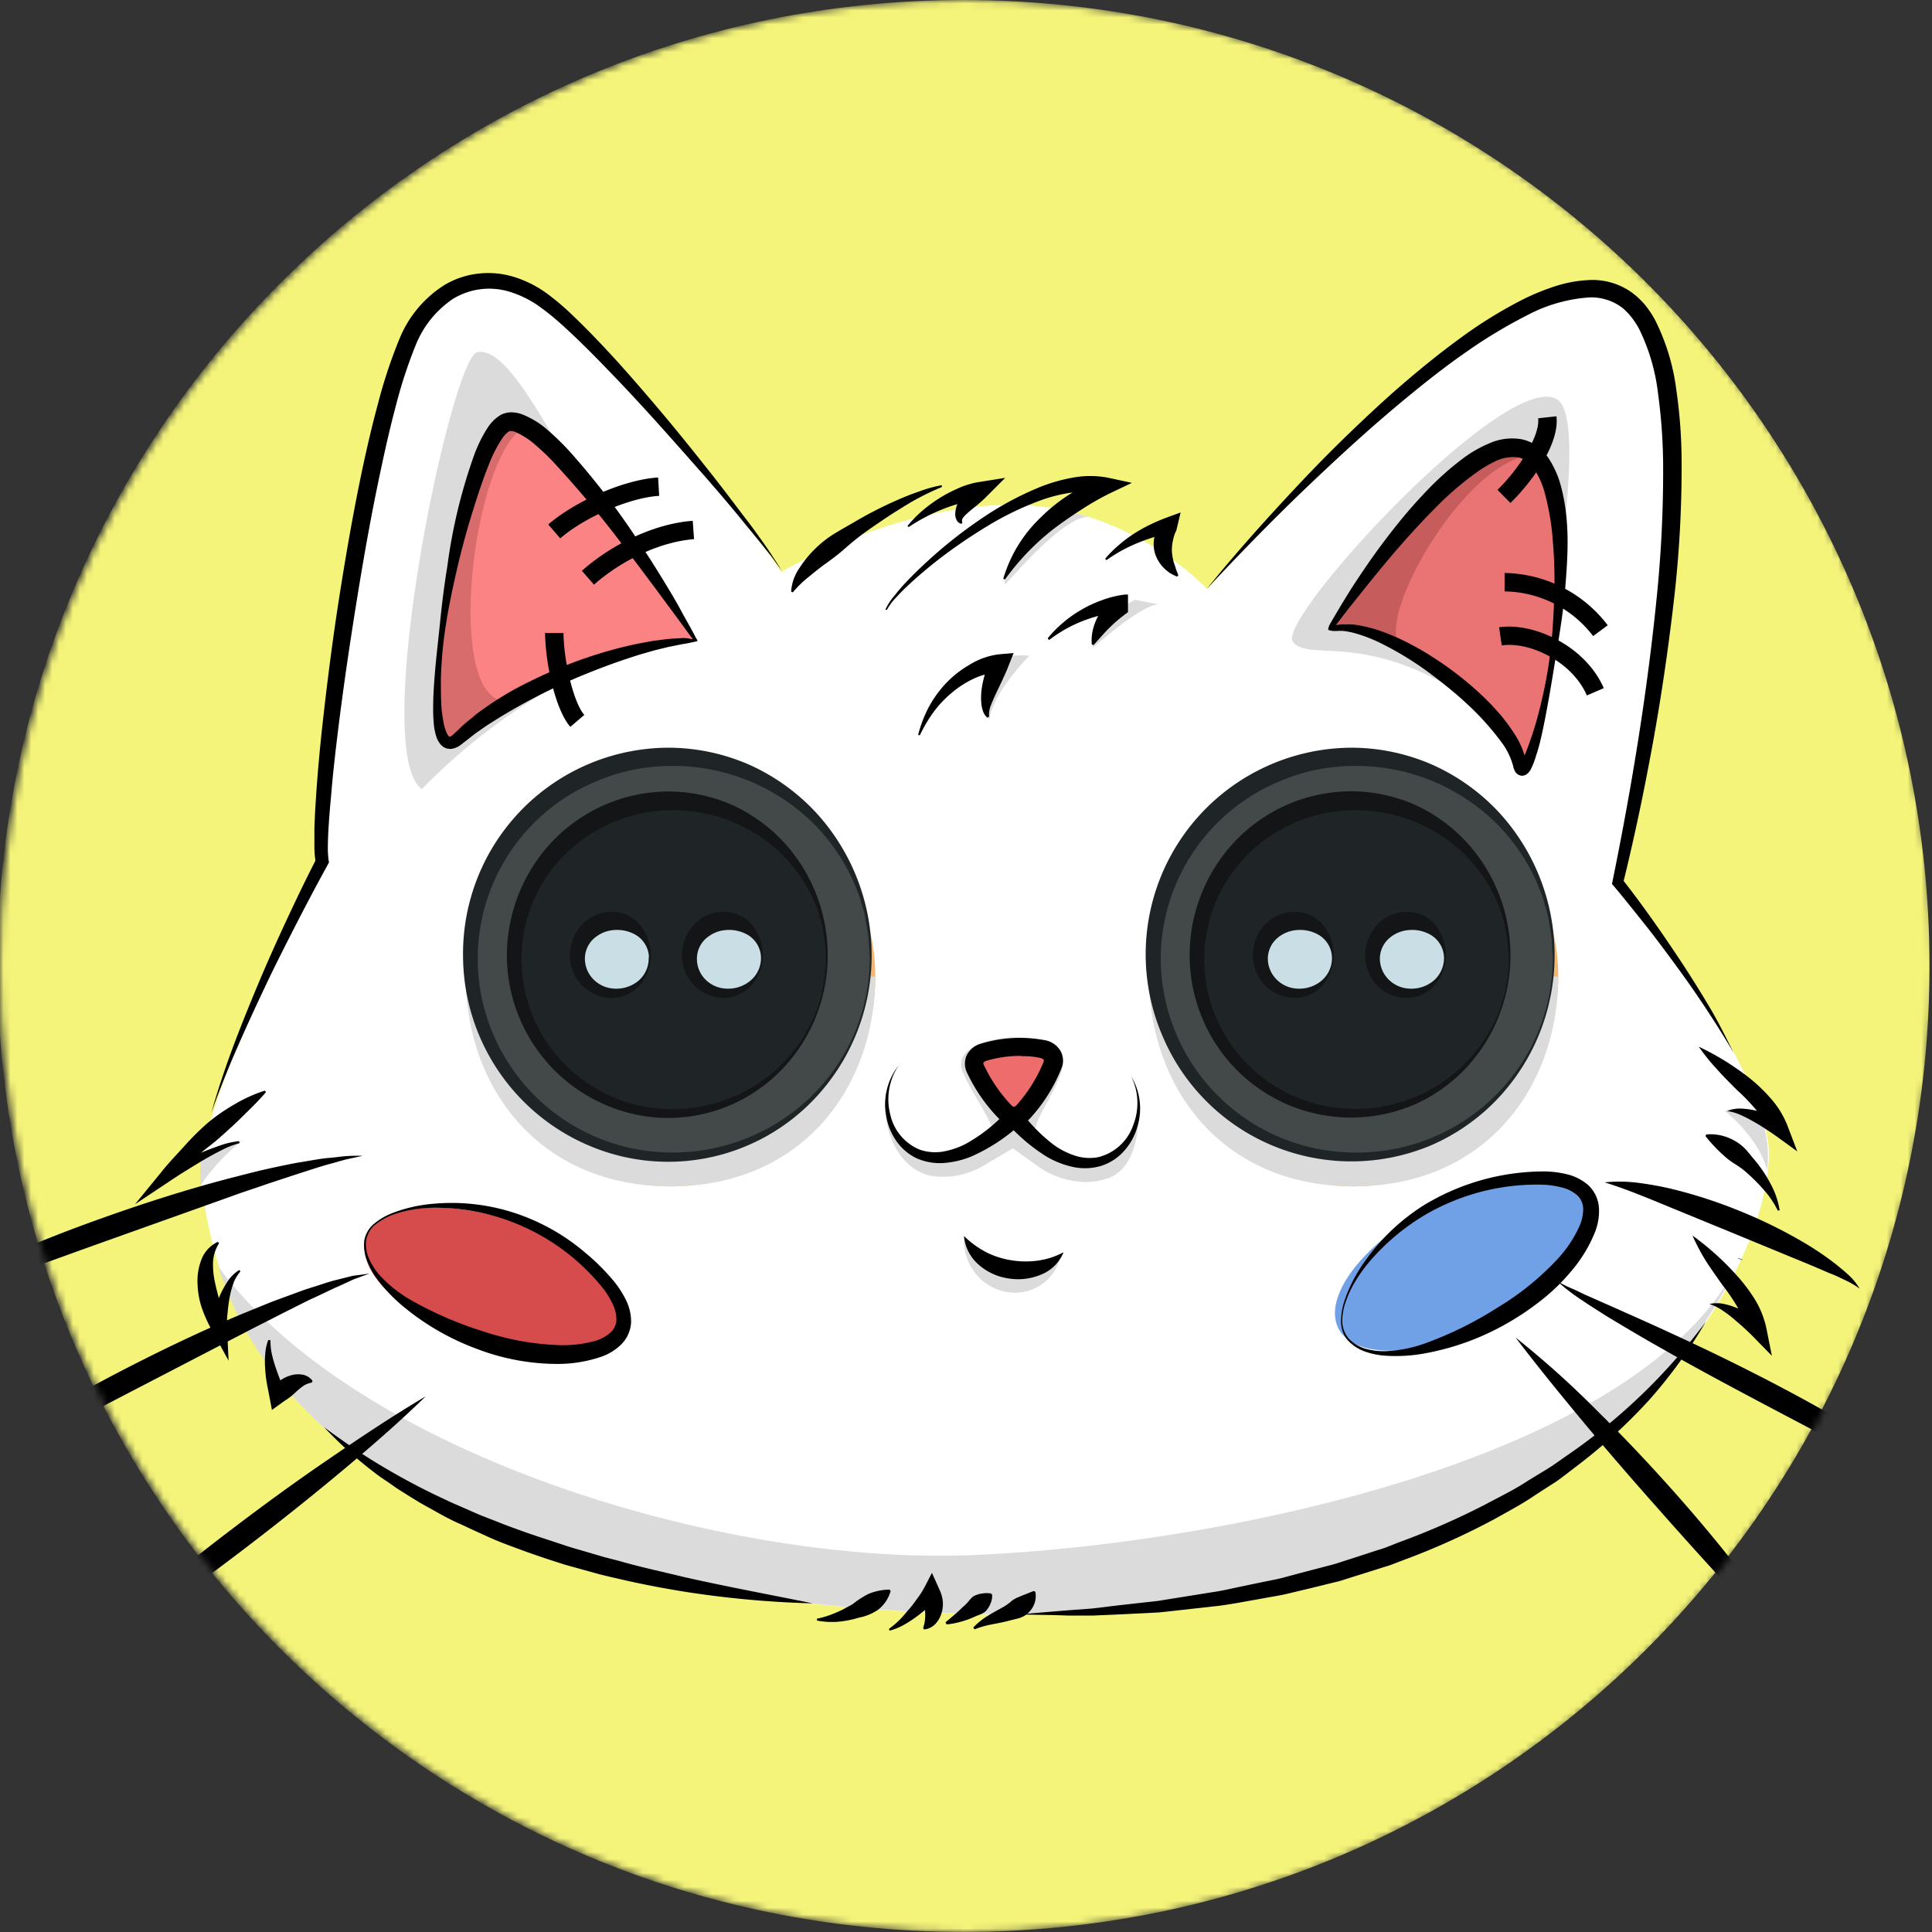 <svg width="278" height="278" fill="none" xmlns="http://www.w3.org/2000/svg"><rect width="100%" height="100%" fill="#333333" stroke="none"/><mask id="a" style="mask-type:alpha" maskUnits="userSpaceOnUse" x="0" y="0" width="278" height="278"><circle cx="139" cy="139" r="139" fill="#2E00FF"/></mask><g mask="url(#a)"><path d="M138.65 0h-.01C61.878 0-.35 62.228-.35 138.99v.01c0 76.762 62.228 138.99 138.99 138.99h.01c76.762 0 138.99-62.228 138.99-138.99v-.01C277.64 62.228 215.412 0 138.65 0Z" fill="#F4F47A"/><path d="M112.4 82.31c.15-.61-22.85-29.81-33.59-38.68-7.56-6.23-16.61-3.42-20.15 5.71-6.86 17.7-13.62 72.54-12.29 74.65 0 0-19.21 36.83-17.37 46.7 1.84 9.87 4.43 56.54 104.81 61.36s122.65-54.27 120.6-67.78c-2.05-13.51-21.58-37.26-21.58-37.26s16.43-70.13 1.88-83.34c-14.55-13.21-61 41.1-61 41.1s-11.13-12.14-28.14-12.13c-17.01.01-33.17 9.67-33.17 9.67Z" fill="#fff"/><path d="M213.89 102.37c-16.43-12.29-25.29-6.86-27.85-10-2.56-3.14 31.07-39.72 38.09-34.84 2.8 1.94 1.48 14.37.46 23.31-2.17 19.11-10.7 21.53-10.7 21.53ZM60.7 113.54c16.83-17.18 33.7-20.82 33.7-20.82a188.857 188.857 0 0 0-12.18-25.48c-5.32-9-9.85-17.34-13.56-16.55-3.71.79-15.61 57.29-7.96 62.85ZM250.39 181.23c-10.11 22.09-41.47 54.39-116.72 50.78-77.5-3.72-96.7-32.38-102.28-49.8 19.4 26.67 72.28 43.22 109.18 41.53 36.9-1.69 96.35-14.29 109.82-42.51Z" fill="#DBDBDB"/><path d="M249.45 151.48c-1.25-2.14-2.57-4.22-3.93-6.29-1.36-2.07-2.77-4.09-4.23-6.08-1.46-1.99-2.94-4-4.46-5.91-1.52-1.91-3.07-3.87-4.65-5.74l-.23-.27.08-.38c2.7-13.26 4.91-26.65 6.28-40.09.712-6.7 1.046-13.433 1-20.17a80.425 80.425 0 0 0-.74-10 28.413 28.413 0 0 0-2.74-9.27 12.16 12.16 0 0 0-1.29-1.9c-.23-.3-.51-.53-.76-.8a6.545 6.545 0 0 0-.85-.65 7.499 7.499 0 0 0-4.13-1.14 22.311 22.311 0 0 0-9.18 2.64 70.734 70.734 0 0 0-8.56 5.16c-2.76 1.91-5.44 4-8 6.1-5.23 4.26-10.23 8.84-15.13 13.52s-9.62 9.55-14.27 14.51c4.27-5.29 8.82-10.34 13.48-15.29a204.82 204.82 0 0 1 7.18-7.26c2.46-2.36 4.95-4.69 7.54-6.92 2.59-2.23 5.24-4.38 8-6.4a65.196 65.196 0 0 1 8.76-5.5 33.607 33.607 0 0 1 4.85-2.06 18.572 18.572 0 0 1 5.35-1 9.72 9.72 0 0 1 5.54 1.5c.415.267.809.565 1.18.89.35.316.684.65 1 1a13.59 13.59 0 0 1 1.58 2.3 30.98 30.98 0 0 1 3.09 10.13c.497 3.418.751 6.866.76 10.32.032 6.84-.359 13.677-1.17 20.47-.79 6.77-1.78 13.51-3 20.2-1.22 6.69-2.61 13.35-4.25 20l-.15-.64c3.07 3.92 5.91 8 8.64 12.13 1.36 2.07 2.67 4.18 3.94 6.31s2.36 4.37 3.47 6.58ZM146.7 232.3c2.333-.207 4.667-.403 7-.59l3.48-.26 3.46-.42 3.46-.39 1.73-.19.87-.1.85-.14 6.87-1.1c1.15-.16 2.27-.41 3.4-.66l3.4-.71c1.13-.24 2.27-.43 3.39-.72l3.35-.9 3.35-.87c.56-.13 1.11-.31 1.65-.49l1.65-.53 3.29-1.07c.55-.18 1.1-.33 1.64-.54l1.61-.64a108.282 108.282 0 0 0 12.64-5.53c2-1.08 4.11-2.08 6-3.34l2.95-1.8c1-.62 1.89-1.3 2.85-1.95a83.77 83.77 0 0 0 19.87-19.19 69.623 69.623 0 0 1-8.23 11.36 77.667 77.667 0 0 1-10.43 9.49c-.94.71-1.86 1.45-2.82 2.13l-3 1.93c-1.94 1.34-4 2.42-6.09 3.59a104.633 104.633 0 0 1-12.88 5.79l-1.65.63c-.55.22-1.12.36-1.68.55l-3.34 1.05-1.68.53c-.558.19-1.125.351-1.7.48l-3.42.84-3.43.82c-1.15.26-2.31.43-3.46.65l-3.47.62c-1.15.19-2.31.4-3.48.51l-7 .78-.87.09-.88.05-1.75.09-3.51.17-3.5.15h-3.51c-2.34-.1-4.65-.1-6.98-.17ZM46.64 205.37c2.56 1.88 5.14 3.69 7.83 5.31 2.69 1.62 5.44 3.12 8.26 4.47l2.12 1 2.15.94c.72.31 1.43.64 2.15.94l2.19.85c1.44.59 2.92 1.12 4.39 1.64 1.47.52 3 1 4.46 1.49.74.24 1.48.5 2.23.72l2.26.66 2.25.66 2.28.59c3 .87 6.1 1.52 9.15 2.27 6.14 1.39 12.35 2.53 18.57 3.8a141.999 141.999 0 0 1-19-1.77c-3.14-.52-6.27-1.13-9.37-1.87-.78-.17-1.55-.36-2.32-.55l-2.31-.64-2.31-.64c-.76-.22-1.52-.48-2.28-.72-1.52-.5-3-1-4.53-1.57-1.53-.57-3-1.09-4.46-1.76l-2.2-1c-.73-.33-1.44-.69-2.16-1-.72-.31-1.44-.69-2.15-1.06l-2.1-1.17c-1.41-.75-2.76-1.62-4.11-2.47-.68-.41-1.32-.91-2-1.36-.68-.45-1.32-.89-1.94-1.39a58.28 58.28 0 0 1-7.05-6.37ZM112.4 82.14a4.521 4.521 0 0 0-.62-1l-.72-1c-.48-.62-1-1.24-1.48-1.86l-3-3.66c-2-2.433-4.057-4.84-6.17-7.22-4.19-4.75-8.38-9.49-12.76-14-2.19-2.27-4.41-4.52-6.73-6.61a35.272 35.272 0 0 0-3.58-2.88A14.851 14.851 0 0 0 73.39 42a9.999 9.999 0 0 0-8.2 1 14.5 14.5 0 0 0-5.39 6.7 68.326 68.326 0 0 0-2.88 8.85c-.8 3-1.5 6.1-2.15 9.18-1.33 6.21-2.43 12.43-3.43 18.64-1 6.21-1.93 12.49-2.7 18.75-.38 3.14-.75 6.28-1 9.41-.15 1.57-.28 3.14-.37 4.7-.05.78-.08 1.56-.09 2.33-.025.728.008 1.457.1 2.18l.06.35-.15.28a360.23 360.23 0 0 0-4.62 8.71c-1.5 2.93-3 5.88-4.4 8.84-1.4 2.96-2.8 6-4.11 9-1.31 3-2.54 6.08-3.66 9.18.92-3.173 1.957-6.307 3.11-9.4 1.16-3.1 2.4-6.16 3.68-9.21 1.28-3.05 2.63-6.06 4-9 1.37-2.94 2.83-6 4.34-8.92l-.09.62a14.634 14.634 0 0 1-.2-2.56v-2.41c.05-1.61.14-3.2.25-4.79.21-3.17.5-6.34.84-9.5.69-6.31 1.49-12.62 2.47-18.89.98-6.27 2.07-12.54 3.39-18.77.67-3.11 1.39-6.22 2.23-9.3a71.677 71.677 0 0 1 3.05-9.19 16.51 16.51 0 0 1 6.47-7.76 12.06 12.06 0 0 1 5-1.66 12.63 12.63 0 0 1 5.16.53c1.62.521 3.15 1.294 4.53 2.29a36.108 36.108 0 0 1 3.73 3.16c2.33 2.22 4.52 4.54 6.66 6.89a303.6 303.6 0 0 1 12.25 14.59c2 2.49 3.9 5 5.81 7.53 1 1.27 1.9 2.53 2.82 3.83.45.65.91 1.3 1.35 2l.66 1c.202.299.367.621.49.96Z" fill="#000"/><path d="M100.12 92.14c-9.55.27-26.31 6.88-34 14.08-7.69 7.2.4-43.75 7-45.47 6.6-1.72 27 31.39 27 31.39Z" fill="#FC8383"/><path d="M73.98 100.63c-10.48 3.3-6.34-35.23 1.64-39.3l-1.88-.76-2.82 2.27a87.315 87.315 0 0 0-4.81 14.08c-1.25 6-3.27 17.58-3.16 22 .11 4.42-.11 6.56 1.07 7.61 1.18 1.05 1.87-.23 2.73-.95a26.904 26.904 0 0 1 7.23-4.95Z" fill="#D86C6C"/><path d="m100.34 92.26-1.06.23c-.37.09-.81.15-1.15.21l-2 .4-1.95.48-1.93.55c-2.56.793-5.08 1.69-7.56 2.69a84.571 84.571 0 0 0-14.2 7.29c-.56.35-1.09.74-1.63 1.11-.54.37-1.06.79-1.57 1.19l-.82.64a3.174 3.174 0 0 1-1.23.65 3.114 3.114 0 0 1-.44.07l-.48-.06a2.291 2.291 0 0 1-.45-.19 2.338 2.338 0 0 1-.35-.27 3.226 3.226 0 0 1-.71-1.17 8.778 8.778 0 0 1-.41-2.18c-.06-.7-.08-1.4-.07-2.09 0-1.38.08-2.75.18-4.11.2-2.72.54-5.42.81-8.13.27-2.71.61-5.41 1.05-8.1a77.47 77.47 0 0 1 3.86-16 19.773 19.773 0 0 1 1.92-3.89 5.8 5.8 0 0 1 1.87-1.86 3.3 3.3 0 0 1 1.64-.39c.474.018.942.106 1.39.26a12.41 12.41 0 0 1 3.88 2.4 36.578 36.578 0 0 1 3 2.93 106.372 106.372 0 0 1 10 13.06c1.507 2.267 2.96 4.57 4.36 6.91.7 1.16 1.38 2.34 2 3.52l1 1.78.49.9.23.45.12.23.06.11a.49.49 0 0 1 .15.38Zm-.45-.24c-.08 0-.06.18-.06.15l-.08-.11-.15-.2-.3-.41-.6-.82-1.2-1.64-2.42-3.27c-1.61-2.17-3.23-4.34-4.87-6.49-3.2-4.302-6.62-8.434-10.25-12.38-.91-1-1.84-1.89-2.81-2.73a11.16 11.16 0 0 0-2.95-1.94 1.71 1.71 0 0 0-.59-.14.52.52 0 0 0-.31 0 3.24 3.24 0 0 0-1 1 18.5 18.5 0 0 0-1.77 3.34c-1 2.42-1.83 5-2.62 7.54s-1.5 5.17-2.11 7.8c-.61 2.63-1.18 5.27-1.6 7.94a59.093 59.093 0 0 0-.76 8.06c0 1.34 0 2.69.08 4 .05.66.14 1.32.25 1.95.089.613.257 1.211.5 1.78.082.203.204.386.36.54.12.06 0 0 .16 0 .19-.097.363-.225.51-.38l.73-.68a17.158 17.158 0 0 1 1.57-1.39c.54-.43 1.06-.91 1.64-1.29A45.023 45.023 0 0 1 76.35 98a66.446 66.446 0 0 1 7.6-3.2 60.625 60.625 0 0 1 7.94-2.2l2-.37 2-.26c.68-.07 1.37-.1 2.06-.14.293-.03.587-.03.88 0l1.06.19Z" fill="#000"/><path d="M191.4 90.46c7.62-2 26.13 12.24 27.27 19.42 1.14 7.18 10.94-34.56 2.59-43.86-8.35-9.3-29.86 24.44-29.86 24.44Z" fill="#EA7373"/><path d="M201.43 92.92c-3.52-4.26 9.78-27.3 19.3-27.41l-4.51-1.06-7.36 4.29s-12.31 12.63-14.52 17.34l-3 4.38a5.442 5.442 0 0 1 2.2-.17 21.622 21.622 0 0 1 7.89 2.63Z" fill="#C65C5C"/><path d="M142.47 163.67c1.75-.63-2.5-5.83-4-9.58-2.19-5.66 15.38-6.83 14.5-.91-.57 3.82-5.49 9.27-3.64 10.6l-3.27-2.41-3.59 2.3Z" fill="#DBDBDB"/><path d="M191.67 90.26c.105-.077.206-.16.3-.25a.342.342 0 0 1 .11-.07h.24c.33-.061.664-.095 1-.1h1.02c.336.012.67.05 1 .11 1.323.217 2.619.568 3.87 1.05a31.258 31.258 0 0 1 3.64 1.63c1.18.61 2.32 1.27 3.43 2a48.19 48.19 0 0 1 6.3 4.82c.992.89 1.933 1.835 2.82 2.83a25.28 25.28 0 0 1 2.45 3.22 11.33 11.33 0 0 1 1.69 3.87V109.85c.003.05.003.1 0 .15a.283.283 0 0 0-.07-.08h-.08a.692.692 0 0 0-.19-.1.82.82 0 0 0-.21 0h-.16a.804.804 0 0 0-.13.06c-.08.08 0 0 .09-.1a9.614 9.614 0 0 0 .79-1.57 51.528 51.528 0 0 0 2.24-7.34 61.812 61.812 0 0 0 1.33-7.63c.29-2.56.42-5.14.5-7.71.08-2.559.01-5.12-.21-7.67a36.104 36.104 0 0 0-1.28-7.36c-.72-2.26-2-4.47-3.82-4.7a5.87 5.87 0 0 0-3 .49 17.183 17.183 0 0 0-3 1.78 43.555 43.555 0 0 0-5.69 4.9c-1.8 1.79-3.53 3.68-5.22 5.61-1.69 1.93-3.32 3.93-4.94 5.94l-2.4 3-1.19 1.54-.59.77-.29.39-.15.19-.07.1a.206.206 0 0 0 0-.13.223.223 0 0 0-.13-.12Zm-.53.39a.585.585 0 0 1 0-.25.637.637 0 0 1 .09-.23v-.11l.12-.21.24-.43.49-.84 1-1.68c.68-1.11 1.36-2.22 2.08-3.3 1.43-2.18 2.93-4.32 4.52-6.39 1.59-2.07 3.26-4.11 5.06-6a41.849 41.849 0 0 1 5.94-5.37 17.751 17.751 0 0 1 3.65-2.06 8 8 0 0 1 4.58-.58 5.76 5.76 0 0 1 2.28 1 7.454 7.454 0 0 1 1.62 1.71 13.646 13.646 0 0 1 1.76 3.91c1.46 5.33 1 10.65.57 15.83-.26 2.6-.67 5.18-1.09 7.74-.42 2.56-.82 5.13-1.29 7.69-.23 1.28-.47 2.56-.74 3.84-.27 1.28-.56 2.56-1 3.84a11.13 11.13 0 0 1-.78 2 2.221 2.221 0 0 1-.54.63l-.14.09a.83.83 0 0 1-.24.09.912.912 0 0 1-.61 0 1.355 1.355 0 0 1-.3-.13l-.17-.14-.15-.16-.07-.12-.12-.23-.07-.18a2.58 2.58 0 0 1-.09-.32c0-.09-.05-.22-.07-.28l-.06-.19a10.019 10.019 0 0 0-1.61-3.09 39.145 39.145 0 0 0-5-5.53c-.93-.86-1.89-1.69-2.88-2.48s-2-1.57-3-2.3a46.602 46.602 0 0 0-6.5-3.9 21.644 21.644 0 0 0-3.5-1.36 8.481 8.481 0 0 0-.9-.22l-.45-.09-.46-.06a7.013 7.013 0 0 0-.91 0h-.61a5.17 5.17 0 0 1-.65-.14Z" fill="#000"/><path d="M144.73 160.1a23.178 23.178 0 0 1-4.39-6.33 1.631 1.631 0 0 1-.001-1.445 1.642 1.642 0 0 1 1.141-.885 18.28 18.28 0 0 1 8.65-.46 1.646 1.646 0 0 1 1.242.804 1.646 1.646 0 0 1 .098 1.476 22.656 22.656 0 0 1-4.26 6.78 1.685 1.685 0 0 1-2.48.06Z" fill="#EF6C6C"/><path d="M145.96 161.94a3.18 3.18 0 0 1-2.09-.84 24.13 24.13 0 0 1-4.74-6.79 2.928 2.928 0 0 1-.07-2.37 3.258 3.258 0 0 1 2-1.74 19.44 19.44 0 0 1 9.46-.49 3.264 3.264 0 0 1 2.12 1.58 2.933 2.933 0 0 1 .11 2.4 23.56 23.56 0 0 1-4.59 7.3 3.083 3.083 0 0 1-2.2.95Zm1.07-10a16.798 16.798 0 0 0-5.09.7.792.792 0 0 0-.44.29.387.387 0 0 0 .05.27 21.976 21.976 0 0 0 4 5.86c.31.27.44.23.69 0a21.553 21.553 0 0 0 3.93-6.27.484.484 0 0 0 0-.31.855.855 0 0 0-.48-.25 10.712 10.712 0 0 0-2.66-.25v-.04Z" fill="#000"/><path d="M127.51 160.99c.53 4.09 3.08 7.49 6.34 8.17a8.63 8.63 0 0 0 1.89.17 11.485 11.485 0 0 0 5.78-1.6l4.23-2.49 3.41 2.44a12.316 12.316 0 0 0 6.2 2.36 9.695 9.695 0 0 0 4.21-.55c4.33-1.65 4.22-8.41 4.22-8.41s-1.35 5-4.15 5.94a9.627 9.627 0 0 1-9.12-1.61 57.047 57.047 0 0 1-4.47-4.45s-4.52 4.3-6.84 4.91c-2.32.61-5.65 1.4-7.58.31a6.824 6.824 0 0 1-3.2-3.41 9.933 9.933 0 0 0-.92-1.78ZM138.72 178.11a29.479 29.479 0 0 0 3.25 3 8.132 8.132 0 0 0 3.24 1.53 7.004 7.004 0 0 0 3.48-.13 16.074 16.074 0 0 0 3.92-1.85 6.557 6.557 0 0 1-2.75 4.18 6.869 6.869 0 0 1-5.34 1 7.365 7.365 0 0 1-4.45-3 7.518 7.518 0 0 1-1.35-4.73Z" fill="#DBDBDB"/><path d="M129.34 153.27a8.722 8.722 0 0 0-1.26 7 7.13 7.13 0 0 0 4.3 5.17 6.832 6.832 0 0 0 3.33.26c1.137-.2 2.237-.575 3.26-1.11a23.196 23.196 0 0 0 5.61-4.35l1.81 1.94a25.995 25.995 0 0 1-6.6 4.22 13.022 13.022 0 0 1-3.91.94 8.273 8.273 0 0 1-4-.68 7.522 7.522 0 0 1-3-2.62 8.931 8.931 0 0 1-1.4-3.64 9.065 9.065 0 0 1 .171-3.763 9.062 9.062 0 0 1 1.689-3.367Z" fill="#000"/><path d="M162.77 154.87a9 9 0 0 1 .86 7.36 8.758 8.758 0 0 1-1.9 3.4 7.359 7.359 0 0 1-3.38 2.16 8.25 8.25 0 0 1-4.07.1 12.881 12.881 0 0 1-3.73-1.49 25.845 25.845 0 0 1-5.93-5.12l2.06-1.66a23.754 23.754 0 0 0 4.94 5.11 11.007 11.007 0 0 0 3.07 1.56 6.732 6.732 0 0 0 3.33.22 7.115 7.115 0 0 0 5-4.5 8.734 8.734 0 0 0-.25-7.14ZM138.71 177.85c.968.957 2.078 1.76 3.29 2.38 1.106.548 2.29.923 3.51 1.11 1.22.204 2.463.227 3.69.07a10.998 10.998 0 0 0 3.84-1.22 5.802 5.802 0 0 1-3.25 3.22 8.522 8.522 0 0 1-4.71.54 8.257 8.257 0 0 1-4.29-2 6.16 6.16 0 0 1-2.08-4.1Z" fill="#000"/><path d="M89.448 190.603c1.607-4.75-5.322-11.386-15.477-14.821-10.154-3.435-19.689-2.369-21.296 2.381-1.607 4.751 5.322 11.386 15.477 14.822 10.154 3.435 19.689 2.369 21.296-2.382Z" fill="#D64C4C"/><path d="M214.591 190.204c9.75-5.109 15.716-12.947 13.326-17.506-2.389-4.559-12.23-4.113-21.979.997-9.749 5.109-15.715 12.948-13.325 17.507 2.389 4.559 12.229 4.112 21.978-.998Z" fill="#70A0E5"/><path d="m52.2 166.31-2.35.51c-.77.2-1.54.43-2.31.64-1.54.41-3.05.94-4.57 1.41l-4.55 1.5c-1.5.54-3 1-4.53 1.56l-18.05 6.44c-6 2.14-12 4.33-18 6.51l-2.25.82c-.75.28-1.49.58-2.24.85-1.5.54-3 1.1-4.48 1.7l-2.24.85c-.74.3-1.47.62-2.22.91-1.5.57-2.92 1.28-4.41 1.91a47.467 47.467 0 0 1 4-2.72c.69-.43 1.39-.84 2.08-1.26l2.12-1.16c1.41-.78 2.86-1.5 4.3-2.22 1.44-.72 2.9-1.4 4.36-2.07a224.13 224.13 0 0 1 17.89-7.23c6.06-2.16 12.18-4.12 18.42-5.75 1.56-.39 3.11-.81 4.68-1.17 1.57-.36 3.15-.69 4.74-1l2.39-.4c.79-.13 1.59-.27 2.4-.33.81-.06 1.61-.19 2.41-.25s1.61-.06 2.41-.05ZM53.18 183.25l-2.25.82-2.18 1c-1.45.64-2.87 1.37-4.3 2l-4.26 2.14c-1.41.74-2.84 1.44-4.25 2.17L19 200.17l-16.92 8.81-4.21 2.24c-1.4.75-2.83 1.46-4.2 2.25s-2.81 1.51-4.17 2.33c-.68.4-1.4.77-2.06 1.21l-2 1.3c.55-.57 1.13-1.13 1.71-1.7.58-.57 1.22-1 1.84-1.56 1.22-1.06 2.53-2 3.82-2.95a147.818 147.818 0 0 1 8-5.35c5.42-3.41 11-6.57 16.68-9.51 5.68-2.94 11.46-5.71 17.37-8.19 1.49-.6 3-1.23 4.46-1.81l4.52-1.66 2.3-.73c.77-.25 1.52-.51 2.31-.69l2.35-.59c.79-.09 1.59-.2 2.38-.32ZM61.25 200.93c-4.11 4-8.41 7.71-12.79 11.35-4.38 3.64-8.83 7.17-13.35 10.62-4.52 3.45-9.11 6.81-13.79 10-4.68 3.19-9.42 6.41-14.36 9.31 4.11-4 8.42-7.72 12.8-11.36 4.38-3.64 8.82-7.17 13.35-10.62 4.53-3.45 9.11-6.8 13.79-10s9.44-6.4 14.35-9.3ZM230.89 170.13a21.342 21.342 0 0 1 5.12.11 44.46 44.46 0 0 1 5 .95 68.924 68.924 0 0 1 9.64 3.19 69.677 69.677 0 0 1 9.08 4.51 44.233 44.233 0 0 1 4.23 2.86c.67.54 1.34 1.07 2 1.68a8.486 8.486 0 0 1 1.63 2 12.018 12.018 0 0 0-2.16-1.26c-.74-.36-1.49-.72-2.26-1a178.26 178.26 0 0 0-4.57-1.93l-9.17-3.78-9.18-3.77c-3.09-1.27-6.12-2.55-9.36-3.56ZM224.09 184.37c.66.37 1.31.71 2 1 .69.29 1.35.63 2 .93l4.09 1.81c2.73 1.22 5.46 2.42 8.16 3.68a317.604 317.604 0 0 1 16.09 7.9c5.28 2.8 10.5 5.75 15.51 9.06a90.129 90.129 0 0 1 7.32 5.3c.59.48 1.16 1 1.72 1.48s1.12 1 1.65 1.57a14.495 14.495 0 0 1 2.73 3.61l-.75-.82c-.27-.26-.56-.49-.83-.74-.27-.25-.58-.47-.86-.7-.28-.23-.58-.45-.89-.66-1.21-.84-2.43-1.67-3.71-2.42-2.51-1.55-5.11-3-7.7-4.41-5.22-2.82-10.48-5.57-15.74-8.35-5.26-2.78-10.52-5.58-15.71-8.54-2.6-1.45-5.18-3-7.74-4.53-1.26-.8-2.54-1.59-3.78-2.44a28.136 28.136 0 0 1-3.56-2.73ZM218.08 192.46a134.21 134.21 0 0 1 12 10.8c3.84 3.78 7.52 7.7 11.09 11.73 3.57 4.03 7 8.16 10.27 12.46.81 1.08 1.63 2.15 2.42 3.25l2.3 3.33 1.09 1.72c.36.57.73 1.13 1 1.74l1 1.78c.28.63.57 1.24.83 1.86-.43-.53-.84-1.07-1.25-1.59l-1.31-1.52c-.87-1-1.79-2-2.68-3l-5.42-5.93a754.483 754.483 0 0 1-10.76-11.92c-3.55-4-7.07-8.05-10.51-12.17-3.44-4.12-6.81-8.26-10.07-12.54Z" fill="#000"/><path d="M193.89 192.81a4.204 4.204 0 0 1-.92-2.84 9.57 9.57 0 0 1 .54-2.95 21.722 21.722 0 0 1 2.73-5.31 29.802 29.802 0 0 1 8.66-8.3 33.351 33.351 0 0 1 17.38-4.85 14.5 14.5 0 0 1 3.16.4 7.168 7.168 0 0 1 3.07 1.55 4.918 4.918 0 0 1 1.57 3.34 8.13 8.13 0 0 1-.55 3.38 19.974 19.974 0 0 1-3.23 5.43 28.39 28.39 0 0 1-4.41 4.35 39.218 39.218 0 0 1-5.07 3.43 37.17 37.17 0 0 1-11.37 4.22c-1.993.404-4.03.545-6.06.42a11.107 11.107 0 0 1-3-.61 6.214 6.214 0 0 1-2.5-1.66Zm.2-.18a5.474 5.474 0 0 0 2.46 1.46c.932.25 1.896.361 2.86.33a18.981 18.981 0 0 0 5.68-1.13 52.723 52.723 0 0 0 10.38-5.13 39.491 39.491 0 0 0 8.82-7.18 17.54 17.54 0 0 0 3-4.59 6.011 6.011 0 0 0 .52-2.41 2.727 2.727 0 0 0-.81-1.94 5.085 5.085 0 0 0-2.14-1.14 13.083 13.083 0 0 0-2.71-.43 32.002 32.002 0 0 0-16.62 4.07 31.804 31.804 0 0 0-8.89 7.5 23.61 23.61 0 0 0-1.67 2.41c-.5.847-.922 1.737-1.26 2.66a8.78 8.78 0 0 0-.57 2.86 3.937 3.937 0 0 0 .95 2.66ZM52.42 178.47a4.092 4.092 0 0 1 1.53-2.48 9.549 9.549 0 0 1 2.54-1.45 21.132 21.132 0 0 1 5.67-1.31 29.176 29.176 0 0 1 11.62 1.22 30.082 30.082 0 0 1 10.31 5.7 31.139 31.139 0 0 1 4.25 4.22 14.265 14.265 0 0 1 1.69 2.61 6.998 6.998 0 0 1 .78 3.28 4.831 4.831 0 0 1-1.51 3.28 7.76 7.76 0 0 1-2.88 1.72c-1.961.652-4.013.99-6.08 1a32.457 32.457 0 0 1-11.76-2.18 36.12 36.12 0 0 1-10.24-5.83 23.002 23.002 0 0 1-4.11-4.26 10.713 10.713 0 0 1-1.41-2.6 6.001 6.001 0 0 1-.4-2.92Zm.26 0a5.36 5.36 0 0 0 .46 2.74 9.872 9.872 0 0 0 1.55 2.35 18.739 18.739 0 0 0 4.42 3.5 52.59 52.59 0 0 0 10.34 4.49 38.81 38.81 0 0 0 10.88 2c1.794.075 3.59-.13 5.32-.61a5.74 5.74 0 0 0 2.11-1.12 2.612 2.612 0 0 0 .93-1.8 5.001 5.001 0 0 0-.49-2.3 12.27 12.27 0 0 0-1.38-2.28 30.996 30.996 0 0 0-13.48-9.74 30.871 30.871 0 0 0-11.16-1.91c-.955.025-1.907.115-2.85.27-.942.16-1.87.401-2.77.72a8.872 8.872 0 0 0-2.48 1.38 3.88 3.88 0 0 0-1.4 2.34v-.03Z" fill="#000"/><path d="M28.86 170.65c1.07-2 5.22-6.35 6.23-6.43 1.01-.08-.15 0-.15 0s-5 1.45-6 2.45l-.11.91a19.737 19.737 0 0 0 0 2c-.04.61.03 1.07.03 1.07Z" fill="#DBDBDB"/><path d="M34.45 164.49c-.923.254-1.815.61-2.66 1.06-.87.44-1.71.9-2.55 1.39-1.66 1-3.31 2-4.91 3.08l-4.9 3.26 3.78-4.62c1-1.26 2.1-2.41 3.18-3.59a38.592 38.592 0 0 1 3.38-3.39 26.125 26.125 0 0 1 3.93-2.75 21.15 21.15 0 0 1 4.42-2l.15.22c-1.06 1.26-2.19 2.33-3.3 3.43-1.11 1.1-2.25 2.14-3.41 3.16-1.16 1.02-2.44 1.91-3.61 2.93a73.294 73.294 0 0 0-3.41 3.14l-1.12-1.35c1.76-.91 3.52-1.76 5.34-2.52.91-.38 1.83-.74 2.76-1.06a11.8 11.8 0 0 1 2.9-.68l.03.29ZM34.6 182.95a5.398 5.398 0 0 0-1.05 1.81c-.226.652-.4 1.321-.52 2-.13.7-.21 1.4-.28 2.11-.08.694-.11 1.392-.09 2.09l.23 4.83-2.42-4.42a19.279 19.279 0 0 1-1.41-3.12 11.693 11.693 0 0 1-.63-3.4 8.562 8.562 0 0 1 .53-3.55 4.63 4.63 0 0 1 2.39-2.61l.17.21a5.521 5.521 0 0 0-.87 2.81c-.017.958.08 1.915.29 2.85.21 1 .46 1.92.73 2.9.27.98.53 2 .87 2.9l-2.18.41c.17-.8.34-1.52.55-2.26.207-.735.46-1.457.76-2.16.312-.697.684-1.366 1.11-2a5.217 5.217 0 0 1 1.66-1.61l.16.21ZM38.92 192.85a8.672 8.672 0 0 0 .2 2c.146.642.326 1.277.54 1.9.2.62.44 1.24.67 1.85.228.612.506 1.204.83 1.77l-2.09-.37a5.48 5.48 0 0 1 1.09-1.24 4.663 4.663 0 0 1 1.48-.79 3.763 3.763 0 0 1 1.81-.18 2.256 2.256 0 0 1 1.53.92l-.12.24a2.998 2.998 0 0 0-1.22.48 7.379 7.379 0 0 0-.87.7c-.29.24-.56.52-.87.77-.31.25-.67.5-1 .7l-1.77 1.28-.31-1.64-.41-2.11a18.685 18.685 0 0 1-.25-2.11c-.06-.705-.06-1.415 0-2.12.04-.712.188-1.413.44-2.08l.32.03Z" fill="#000"/><path d="M254.27 168.37c.22-1.787.143-3.598-.23-5.36a10.773 10.773 0 0 0-.52-2s-3.84-1.57-5.35-1.15c0-.01 4.85 3.68 6.1 8.51Z" fill="#DBDBDB"/><path d="M244.44 150.61a39.837 39.837 0 0 1 3.7 2c1.19.75 2.35 1.54 3.47 2.41a24.428 24.428 0 0 1 3.16 3 13.157 13.157 0 0 1 2.39 3.85l1.45 3.8-3.18-2.3c-.49-.35-1.06-.72-1.6-1.07-.54-.35-1.1-.69-1.67-1a17.614 17.614 0 0 0-1.74-.88 7.018 7.018 0 0 0-1.91-.55 4.807 4.807 0 0 1 2.1-.35c.719.032 1.432.136 2.13.31a17.49 17.49 0 0 1 2 .64c.662.265 1.31.565 1.94.9l-1.73 1.49a26.981 26.981 0 0 0-5-6c-1-1-1.94-1.94-2.89-3a29.533 29.533 0 0 1-2.62-3.25ZM243.54 177.79a41.303 41.303 0 0 1 3.3 2.66 40.053 40.053 0 0 1 3 3 24.375 24.375 0 0 1 2.62 3.44 13.292 13.292 0 0 1 1.7 4.2l.8 4-2.76-2.82c-.42-.43-.91-.89-1.39-1.32-.48-.43-1-.87-1.47-1.28a17.752 17.752 0 0 0-1.57-1.16 6.964 6.964 0 0 0-1.8-.87 4.83 4.83 0 0 1 2.14 0c.687.147 1.358.364 2 .65a17.195 17.195 0 0 1 3.65 2.19l-2 1.18a27.305 27.305 0 0 0-3.89-6.72c-.78-1.11-1.59-2.24-2.35-3.41a28.433 28.433 0 0 1-1.98-3.74ZM245.51 163.24a6.913 6.913 0 0 1 4.09.91c.607.331 1.154.76 1.62 1.27.46.51.88 1.06 1.32 1.57a19.631 19.631 0 0 1 2.24 3.36 11.993 11.993 0 0 1 1.3 3.79l-.26.07a13.062 13.062 0 0 0-2.13-3.12c-.41-.47-.84-.92-1.29-1.36-.45-.44-.9-.85-1.37-1.26a15.505 15.505 0 0 0-1.51-1.06 9.621 9.621 0 0 1-1.44-1.1 21.595 21.595 0 0 1-2.67-2.83l.1-.24Z" fill="#000"/><path d="M144.62 84.12c2.21-2.43 8.71-9.85 12-9.74l-2.43-.7c-.5-.14-5 3-5 3s-5.12 5.22-4.57 7.44Z" fill="#DBDBDB"/><path d="M117.54 232.92a13.949 13.949 0 0 0 2.7-.85c.42-.19.85-.36 1.25-.59.4-.23.81-.42 1.21-.66a12.727 12.727 0 0 1 2.29-1.48 8.367 8.367 0 0 1 3-.61l.17.2a5.22 5.22 0 0 1-1.77 2.67 7.308 7.308 0 0 1-2.82 1.17c-.977.301-1.982.499-3 .59a11.65 11.65 0 0 1-3-.17l-.03-.27ZM127.93 234.37c.54-.389 1.048-.821 1.52-1.29.47-.46.89-1 1.32-1.49.43-.49.81-1 1.21-1.57.398-.52.752-1.072 1.06-1.65l1.06-2.05 1.08 2.41c.25.52.412 1.077.48 1.65a4.46 4.46 0 0 1-.18 1.73 3.909 3.909 0 0 1-.91 1.59c-.427.43-.988.702-1.59.77l-.15-.22c.156-.435.251-.889.28-1.35a6.756 6.756 0 0 0 0-1.12c0-.37-.11-.74-.14-1.12-.03-.38-.05-.83-.07-1.15l2.14.36-1.62 1.5a19.2 19.2 0 0 1-1.64 1.33c-.571.419-1.169.8-1.79 1.14a8.612 8.612 0 0 1-2 .8l-.06-.27ZM136.05 233.44c.52-.44 1-.84 1.51-1.28.24-.22.48-.43.71-.66.23-.23.47-.42.7-.65.47-.43.77-1.07 1.38-1.29.318-.139.655-.23 1-.27a3.908 3.908 0 0 1 1.24 0l.18.19a3.13 3.13 0 0 1-.24 1.26 3.484 3.484 0 0 1-.56.94c-.43.57-1.2.68-1.82 1-.631.28-1.283.511-1.95.69-.654.185-1.323.309-2 .37l-.15-.3ZM140.04 234.19a10.145 10.145 0 0 1 2.14-1.71c.77-.48 1.55-.89 2.28-1.3a7.455 7.455 0 0 0 1-.72c.137-.131.292-.242.46-.33.147-.101.304-.185.47-.25.67-.29 1.31-.53 2.36-.95l.23.12a3.252 3.252 0 0 1-1 3 4.04 4.04 0 0 1-.61.48 5.409 5.409 0 0 1-.69.3c-.47.13-.94.23-1.38.35-.89.24-1.75.39-2.59.56-.845.152-1.673.39-2.47.71l-.2-.26ZM135.53 70.08a36.861 36.861 0 0 0-5.91 3.08c-.95.58-1.88 1.18-2.8 1.81-.92.63-1.83 1.24-2.72 1.9-.89.66-1.74 1.37-2.56 2.09-.82.72-1.68 1.39-2.54 2-.86.61-1.73 1.3-2.57 2a14.682 14.682 0 0 0-2.34 2.27l-.25-.08a6.663 6.663 0 0 1 1.19-3.41 15.269 15.269 0 0 1 2.23-2.74 15.663 15.663 0 0 1 2.72-2.16c1-.61 2-1.17 3-1.75a57.794 57.794 0 0 1 6.07-3.11c1-.45 2.1-.88 3.17-1.25a20.565 20.565 0 0 1 3.29-.92l.02.27ZM127.4 87.73a8.347 8.347 0 0 1 1.29-2c.49-.63 1-1.23 1.55-1.81 1.09-1.16 2.22-2.26 3.4-3.33a66.951 66.951 0 0 1 7.48-5.9 45.575 45.575 0 0 1 8.45-4.58 24.151 24.151 0 0 1 4.74-1.37 13.683 13.683 0 0 1 5.14 0l3.42.74-3.28 1.56a41.148 41.148 0 0 0-4.17 2.41c-1.36.88-2.7 1.8-4 2.8a36.306 36.306 0 0 0-3.62 3.29 37.692 37.692 0 0 0-3.2 3.85l-.24-.11a20.004 20.004 0 0 1 5.43-8.86 24.28 24.28 0 0 1 8.9-5.63l.14 2.3a11.121 11.121 0 0 0-4.25-.26c-1.49.185-2.957.52-4.38 1a43.455 43.455 0 0 0-8.33 4 73.69 73.69 0 0 0-7.68 5.35c-1.22 1-2.41 2-3.55 3.08-.57.53-1.12 1.08-1.65 1.66a8.628 8.628 0 0 0-1.38 1.84l-.21-.03Z" fill="#000"/><path d="M163.34 86.3c-2.73 1.29-6.24 5-6.11 6.92 0 0 6.94-6.19 9.44-6.26l-3.33-.66ZM142.59 95.14c1.757-.689 3.65-.959 5.53-.79 0 0-5.35 5.35-5.76 9.29l-.68-2.49.91-6.01Z" fill="#DBDBDB"/><path d="M159.01 80.42a15.792 15.792 0 0 1 1.91-1.93 19.628 19.628 0 0 1 2.19-1.66c.774-.5 1.579-.951 2.41-1.35.85-.412 1.722-.779 2.61-1.1l1.75-.64-.61 2.57c0 .05-.1.19-.14.3a2.725 2.725 0 0 0-.14.36c-.079.243-.146.49-.2.74-.108.48-.165.969-.17 1.46.021.568.108 1.132.26 1.68.08.3.21.6.3.93.09.33.26.65.37 1l-.18.19a8.313 8.313 0 0 1-1-.5 6.171 6.171 0 0 1-.9-.74 5.12 5.12 0 0 1-1.28-2.12 4.705 4.705 0 0 1 0-2.63 4.898 4.898 0 0 1 .91-1.72c.14-.19.294-.371.46-.54l1.14 1.93c-.832.118-1.652.309-2.45.57-.81.25-1.63.53-2.43.86-.806.327-1.594.698-2.36 1.11-.769.425-1.513.892-2.23 1.4l-.22-.17ZM132.11 105.76a18.2 18.2 0 0 1 1.47-3.89 16.198 16.198 0 0 1 2.45-3.46 14.861 14.861 0 0 1 3.39-2.7 10.477 10.477 0 0 1 4.32-1.56l2.11-.18-.84 2.12c-.22.57-.51 1.17-.77 1.76l-.83 1.74c-.27.58-.54 1.16-.76 1.74a3.47 3.47 0 0 0-.33 1.78l-.21.17a1.93 1.93 0 0 1-.68-1 4.625 4.625 0 0 1-.23-1.14 9.387 9.387 0 0 1 .08-2.19c.113-.7.273-1.392.48-2.07.204-.688.469-1.358.79-2l1.27 1.94a9.328 9.328 0 0 0-1.69.16 8.349 8.349 0 0 0-1.76.56 14.003 14.003 0 0 0-3.24 2 16.115 16.115 0 0 0-2.72 2.81 21.24 21.24 0 0 0-2.05 3.45l-.25-.04ZM150.76 91.84a17.763 17.763 0 0 1 4.84-4.1 17.548 17.548 0 0 1 2.94-1.37 14.756 14.756 0 0 1 3.33-.82h.44v2.54s-.15.1-.23.17l-.3.22c-.2.16-.42.32-.62.49-.42.33-.83.7-1.25 1.1-.42.4-.83.82-1.24 1.29-.22.22-.41.47-.64.71-.23.24-.43.5-.68.75l-.25-.09a6.584 6.584 0 0 1 .15-2.08c.165-.697.42-1.37.76-2a7.71 7.71 0 0 1 1.34-1.74c.273-.26.571-.49.89-.69.163-.108.333-.205.51-.29a6.09 6.09 0 0 1 .63-.26l.44 2.49a7.064 7.064 0 0 0-1.32 0c-.477.04-.951.11-1.42.21-.964.21-1.912.484-2.84.82-.943.345-1.858.76-2.74 1.24a21.227 21.227 0 0 0-2.56 1.67l-.18-.26ZM130.58 75.68a16.712 16.712 0 0 1 2-2.07 20.385 20.385 0 0 1 2.35-1.77 19.017 19.017 0 0 1 2.63-1.43c.954-.46 1.962-.795 3-1l4.08-.65-3 3c-.28.27-.63.57-.95.85l-1 .81c-.307.252-.6.519-.88.8-.22.28-.5.46-.33 1l-.14.15a.996.996 0 0 1-.73-.62 2.05 2.05 0 0 1-.15-1c.06-.576.226-1.135.49-1.65.239-.468.52-.913.84-1.33.315-.408.674-.78 1.07-1.11l1 2.4c-.848.017-1.693.121-2.52.31a23.11 23.11 0 0 0-2.59.86 25.663 25.663 0 0 0-5 2.61l-.17-.16ZM229.24 91.53a16.27 16.27 0 0 0-12.74-6.43v-2.65a19 19 0 0 1 14.84 7.52l-2.1 1.56ZM228.34 100.07c-2.1-4.84-8.19-7.79-12.25-7.2l-.38-2.61c5-.73 12.42 2.68 15.06 8.76l-2.43 1.05ZM217.34 72.37l-1.86-1.88c3.1-3.05 6.13-7.74 5.85-10.3l2.63-.29c.51 4.27-4.09 10.04-6.62 12.47ZM80.62 77.47l-1.73-2c4-3.46 11.08-6.49 15.81-6.76l.15 2.64c-4.16.24-10.68 3.02-14.23 6.12ZM85.47 84.13l-1.74-2c4.59-4.05 10.71-6.81 15.95-7.19l.19 2.64c-4.69.36-10.21 2.86-14.4 6.55ZM82.07 104.59c-2.09-2.36-3.57-8.88-3.64-13.5h2.65c.06 4.33 1.54 10.17 3 11.78l-2.01 1.72Z" fill="#000"/><path d="m250.71 181.33-.62-.24.04-.08.62.25-.04.07Z" fill="#4D4D4D"/><path d="M125.95 140.51c0 15.91-13.19 30.2-29.46 30.2-16.27 0-29.47-14.29-29.47-30.2s13.2-28.79 29.47-28.79 29.46 12.89 29.46 28.79Z" fill="#F2B770"/><path d="M125.95 140.51c0 15.91-10.49 30.2-29.46 30.2s-29.47-14.29-29.47-30.2" fill="#DBDBDB"/><path d="M96.49 166.51c15.906 0 28.8-12.894 28.8-28.8s-12.894-28.8-28.8-28.8-28.8 12.894-28.8 28.8 12.894 28.8 28.8 28.8Z" fill="#434849"/><path d="M125.42 137.71a30.004 30.004 0 0 1-8.37 20.56 29.003 29.003 0 0 1-31.87 6.75 29.74 29.74 0 0 1-18.55-27.31 29.646 29.646 0 0 1 8.587-21.348 29.626 29.626 0 0 1 21.273-8.772c3.943.052 7.835.903 11.44 2.5a29.672 29.672 0 0 1 9.42 6.76 30.377 30.377 0 0 1 8.07 20.86Zm-.27 0-.18-2.81c-.12-.92-.3-1.84-.44-2.77-.14-.93-.5-1.8-.74-2.7-.24-.9-.67-1.74-1-2.61a28.007 28.007 0 0 0-6.44-9 28.783 28.783 0 0 0-19.86-7.61 27.422 27.422 0 0 0-10.5 2.14 27.642 27.642 0 0 0-15.069 14.847 27.63 27.63 0 0 0-.151 21.153 28.002 28.002 0 0 0 25.72 17.49 28.69 28.69 0 0 0 20.16-8 28.361 28.361 0 0 0 6.32-9.2 27.923 27.923 0 0 0 2.18-10.93Z" fill="#1F2426"/><path d="M96.49 160.19c12.415 0 22.48-10.065 22.48-22.48 0-12.415-10.065-22.48-22.48-22.48-12.415 0-22.48 10.065-22.48 22.48 0 12.415 10.065 22.48 22.48 22.48Z" fill="#1F2426"/><path d="M119.1 137.71a23.636 23.636 0 0 1-6.52 16.1 22.763 22.763 0 0 1-7.3 5.13 22.624 22.624 0 0 1-17.69.24 23.433 23.433 0 0 1-14.65-21.47 23.88 23.88 0 0 1 6.72-16.82 23.167 23.167 0 0 1 16.83-7c3.104.05 6.167.73 9 2a23.407 23.407 0 0 1 7.38 5.39 24.059 24.059 0 0 1 6.23 16.43Zm-.26 0-.15-2.19c-.1-.72-.24-1.44-.35-2.16-.11-.72-.4-1.4-.59-2.1-.19-.7-.53-1.35-.79-2a21.927 21.927 0 0 0-5.07-6.92 22.528 22.528 0 0 0-15.4-5.76 22.003 22.003 0 0 0-15 6.19 21.237 21.237 0 0 0-6.45 15 21.612 21.612 0 0 0 13.11 20.07 21.802 21.802 0 0 0 8.32 1.75 22.328 22.328 0 0 0 15.7-6.12 22.004 22.004 0 0 0 4.95-7.14 21.683 21.683 0 0 0 1.72-8.62Z" fill="#141516"/><path d="M88.31 142.91a5.2 5.2 0 1 0 0-10.4 5.2 5.2 0 0 0 0 10.4Z" fill="#CADFE5"/><path d="M93.64 137.71a6.519 6.519 0 0 1-1.45 3.88 5.39 5.39 0 0 1-3.88 2 6.003 6.003 0 0 1-4.3-1.56 6.183 6.183 0 0 1-2-4.3 6.5 6.5 0 0 1 1.66-4.6 5.842 5.842 0 0 1 4.6-1.92 5.3 5.3 0 0 1 2.41.7 5.582 5.582 0 0 1 1.77 1.64 6.94 6.94 0 0 1 1.19 4.16Zm-.26 0a3.912 3.912 0 0 0-1.89-3.18 5.372 5.372 0 0 0-3.18-.7 4.809 4.809 0 0 0-2.75 1.13 3.878 3.878 0 0 0-1.39 2.75 4.231 4.231 0 0 0 1.08 3.06 4.48 4.48 0 0 0 3.06 1.48 5 5 0 0 0 3.48-1.06 4.242 4.242 0 0 0 1.55-3.48h.04Z" fill="#141516"/><path d="M104.43 142.91a5.2 5.2 0 1 0 0-10.4 5.2 5.2 0 0 0 0 10.4Z" fill="#CADFE5"/><path d="M109.76 137.71a6.471 6.471 0 0 1-1.46 3.88 5.377 5.377 0 0 1-3.87 2 6.003 6.003 0 0 1-4.3-1.56 6.183 6.183 0 0 1-2-4.3 6.5 6.5 0 0 1 1.66-4.6 5.842 5.842 0 0 1 4.6-1.92 5.299 5.299 0 0 1 2.41.7 5.574 5.574 0 0 1 1.77 1.64 6.937 6.937 0 0 1 1.19 4.16Zm-.26 0a3.908 3.908 0 0 0-1.89-3.18 5.372 5.372 0 0 0-3.18-.7 4.808 4.808 0 0 0-2.75 1.13 3.88 3.88 0 0 0-1.39 2.75 4.23 4.23 0 0 0 1.05 3.06 4.48 4.48 0 0 0 3.06 1.48 5 5 0 0 0 3.48-1.06 4.238 4.238 0 0 0 1.62-3.48Z" fill="#141516"/><path d="M224.22 140.51c0 15.91-13.19 30.2-29.46 30.2-16.27 0-29.42-14.29-29.42-30.2s13.19-28.79 29.46-28.79c16.27 0 29.42 12.89 29.42 28.79Z" fill="#F2B770"/><path d="M224.22 140.51c0 15.91-10.48 30.2-29.46 30.2s-29.42-14.29-29.42-30.2" fill="#DBDBDB"/><path d="M194.76 166.51c15.906 0 28.8-12.894 28.8-28.8s-12.894-28.8-28.8-28.8-28.8 12.894-28.8 28.8 12.894 28.8 28.8 28.8Z" fill="#434849"/><path d="M223.69 137.71a29.998 29.998 0 0 1-8.35 20.56 29.19 29.19 0 0 1-9.35 6.5 29.5 29.5 0 0 1-38.7-15.67 29.727 29.727 0 0 1 13.313-38.017 29.731 29.731 0 0 1 14.177-3.493c3.943.051 7.835.902 11.44 2.5a29.602 29.602 0 0 1 9.43 6.76 30.367 30.367 0 0 1 8.04 20.86Zm-.26 0-.18-2.81c-.13-.92-.3-1.84-.45-2.77-.15-.93-.49-1.8-.73-2.7-.24-.9-.68-1.74-1-2.61a27.848 27.848 0 0 0-6.44-9 28.783 28.783 0 0 0-19.86-7.61 27.373 27.373 0 0 0-10.5 2.16 27.698 27.698 0 0 0-17.25 25.33 28.002 28.002 0 0 0 27.74 28.14 28.26 28.26 0 0 0 26.49-17.17 28.112 28.112 0 0 0 2.18-10.96Z" fill="#1F2426"/><path d="M194.76 160.19c12.415 0 22.48-10.065 22.48-22.48 0-12.415-10.065-22.48-22.48-22.48-12.415 0-22.48 10.065-22.48 22.48 0 12.415 10.065 22.48 22.48 22.48Z" fill="#1F2426"/><path d="M217.34 137.71a23.694 23.694 0 0 1-6.52 16.1 22.997 22.997 0 0 1-7.3 5.13 23.172 23.172 0 0 1-25.352-4.77 23.182 23.182 0 0 1-5.098-7.49 23.606 23.606 0 0 1-1.89-9 23.828 23.828 0 0 1 6.72-16.82 23.132 23.132 0 0 1 7.691-5.227 23.132 23.132 0 0 1 9.129-1.773c3.104.05 6.166.731 9 2a23.249 23.249 0 0 1 7.37 5.39 24.073 24.073 0 0 1 6.25 16.46Zm-.27 0-.14-2.19c-.11-.72-.24-1.44-.36-2.16-.12-.72-.39-1.4-.58-2.1-.19-.7-.54-1.35-.8-2a21.79 21.79 0 0 0-5.07-6.92 22.512 22.512 0 0 0-15.4-5.76 21.945 21.945 0 0 0-15 6.19 21.388 21.388 0 0 0-.32 30.26 21.713 21.713 0 0 0 15.29 6.53 22.309 22.309 0 0 0 15.7-6.12 22.006 22.006 0 0 0 5-7.14 21.519 21.519 0 0 0 1.72-8.59h-.04Z" fill="#141516"/><path d="M186.59 142.91a5.2 5.2 0 1 0 0-10.4 5.2 5.2 0 0 0 0 10.4Z" fill="#CADFE5"/><path d="M191.92 137.71a6.595 6.595 0 0 1-1.46 3.88 5.367 5.367 0 0 1-3.87 2 6.003 6.003 0 0 1-4.3-1.56 6.13 6.13 0 0 1-2-4.3 6.493 6.493 0 0 1 1.65-4.6 5.874 5.874 0 0 1 4.61-1.92 5.299 5.299 0 0 1 2.41.7 5.434 5.434 0 0 1 1.76 1.64 6.994 6.994 0 0 1 1.2 4.16Zm-.26 0a3.915 3.915 0 0 0-1.9-3.18 5.338 5.338 0 0 0-3.17-.7 4.873 4.873 0 0 0-2.76 1.13 3.912 3.912 0 0 0-1.39 2.75 4.234 4.234 0 0 0 1.09 3.06 4.46 4.46 0 0 0 3.06 1.48 5 5 0 0 0 3.48-1.06 4.273 4.273 0 0 0 1.59-3.48Z" fill="#141516"/><path d="M202.71 142.91a5.2 5.2 0 1 0 0-10.4 5.2 5.2 0 0 0 0 10.4Z" fill="#CADFE5"/><path d="M208.04 137.71a6.595 6.595 0 0 1-1.46 3.88 5.377 5.377 0 0 1-3.87 2 5.999 5.999 0 0 1-4.31-1.56 6.171 6.171 0 0 1-1.95-4.3 6.493 6.493 0 0 1 1.65-4.6 5.874 5.874 0 0 1 4.61-1.92 5.299 5.299 0 0 1 2.41.7 5.434 5.434 0 0 1 1.76 1.64 7.007 7.007 0 0 1 1.16 4.16Zm-.26 0a3.915 3.915 0 0 0-1.9-3.18 5.338 5.338 0 0 0-3.17-.7 4.87 4.87 0 0 0-2.76 1.13 3.93 3.93 0 0 0-1.39 2.75 4.234 4.234 0 0 0 1.09 3.06 4.46 4.46 0 0 0 3.06 1.48 5 5 0 0 0 3.48-1.06 4.273 4.273 0 0 0 1.59-3.48Z" fill="#141516"/></g></svg>